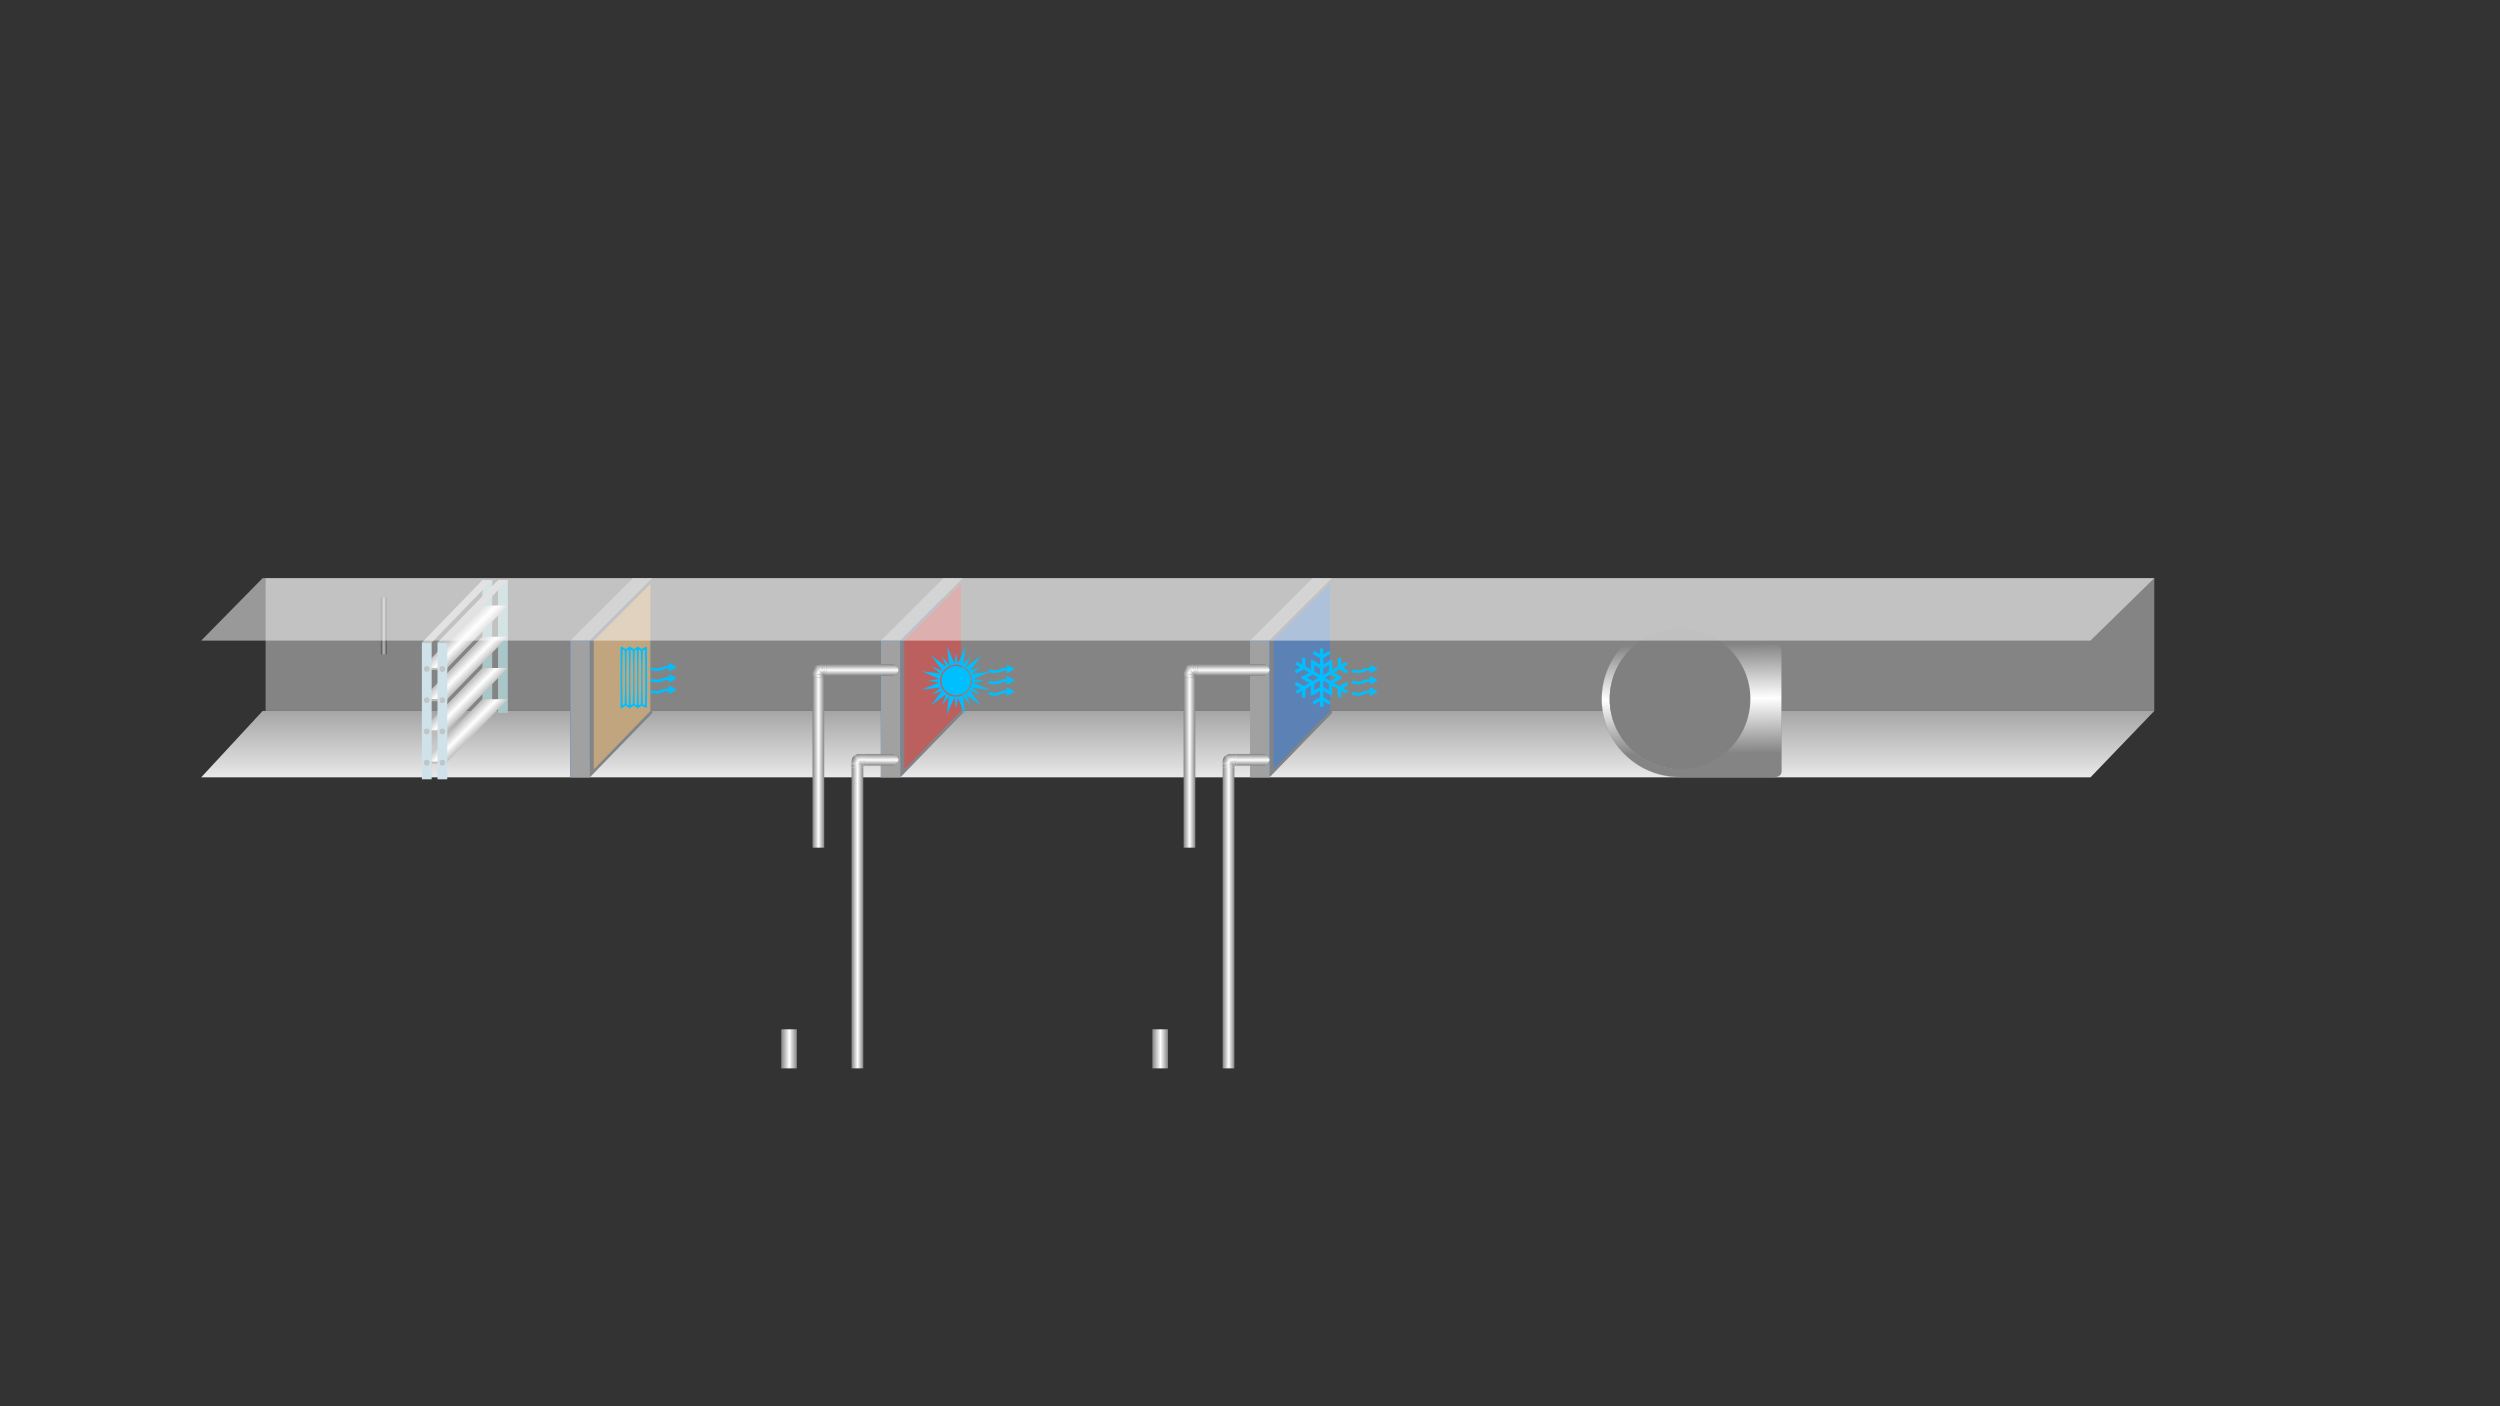 <svg width="1280" height="720" viewBox="0 0 1280 720" fill="none" xmlns="http://www.w3.org/2000/svg">
<rect x="0" y="0" width="1280" height="720" fill="#333333" stroke="none"/>
<path d="M134.477 364H1103L1070.31 398H103L134.477 364Z" fill="url(#paint0_linear)"/>
<rect x="136" y="296" width="967" height="68" fill="#848484"/>
<path d="M640 328.5L672 296V365L640 398V328.5Z" fill="#007AFF"/>
<path d="M672 296H682L650 328H640L672 296Z" fill="#A9A9A9"/>
<path d="M672 365H682L650 397.5H640L672 365Z" fill="#3592F7"/>
<path d="M650 328L682 296V365L650 398V328Z" fill="#848484"/>
<path d="M652 328L681 299V364L652 394V328Z" fill="#5C82B5"/>
<path d="M695.238 356.139C696.432 356.139 697.599 355.889 698.765 355.361C699.627 354.972 700.46 354.778 701.293 354.778C701.515 354.778 701.71 354.805 701.877 354.833C701.765 354.944 701.015 355.694 701.015 355.778C701.015 356.028 701.404 356.083 701.543 356.083C702.238 356.083 704.515 354.639 705.099 354.333C705.293 354.222 705.293 353.944 705.099 353.833C704.488 353.5 702.127 352.111 701.543 352.111C701.404 352.111 701.015 352.166 701.015 352.389C701.015 352.5 701.904 353.389 701.988 353.444C701.738 353.444 701.488 353.444 701.293 353.444C700.099 353.444 698.932 353.694 697.765 354.222C696.904 354.583 696.071 354.778 695.238 354.778C693.182 354.778 693.154 353.722 692.21 354.778C691.21 355.916 694.043 356.139 695.238 356.139ZM695.238 344.583C696.432 344.583 697.599 344.333 698.765 343.805C699.627 343.416 700.46 343.222 701.293 343.222C701.515 343.222 701.71 343.25 701.877 343.278C701.765 343.389 701.015 344.139 701.015 344.25C701.015 344.472 701.404 344.528 701.543 344.528C702.238 344.528 704.515 343.083 705.099 342.778C705.293 342.666 705.293 342.389 705.099 342.278C704.488 341.972 702.127 340.555 701.543 340.555C701.404 340.555 701.015 340.611 701.015 340.833C701.015 340.944 701.904 341.833 701.988 341.889C701.738 341.889 701.488 341.889 701.293 341.889C700.099 341.889 698.932 342.139 697.765 342.666C696.904 343.055 696.071 343.222 695.238 343.222C693.182 343.222 693.154 342.194 692.21 343.25C691.21 344.361 694.043 344.583 695.238 344.583ZM695.238 350.389C696.432 350.389 697.599 350.111 698.765 349.611C699.627 349.222 700.46 349.028 701.293 349.028C701.515 349.028 701.71 349.028 701.877 349.055C701.765 349.194 701.015 349.916 701.015 350.028C701.015 350.25 701.404 350.305 701.543 350.305C702.238 350.305 704.515 348.889 705.099 348.583C705.293 348.472 705.293 348.166 705.099 348.055C704.488 347.75 702.127 346.333 701.543 346.333C701.404 346.333 701.015 346.416 701.015 346.639C701.015 346.75 701.904 347.611 701.988 347.694C701.738 347.666 701.488 347.666 701.293 347.666C700.099 347.666 698.932 347.944 697.765 348.444C696.904 348.833 696.071 349.028 695.238 349.028C693.182 349.028 693.154 347.972 692.21 349.028C691.21 350.166 694.043 350.389 695.238 350.389Z" fill="#00BFFF"/>
<path d="M685.788 351.278C686.995 350.62 688.202 349.934 689.353 349.276C689.518 349.194 689.71 349.249 689.819 349.413L690.286 350.263C690.395 350.4 690.34 350.62 690.176 350.702L687.489 352.265L689.819 353.609C689.984 353.691 690.039 353.91 689.929 354.075L689.436 354.952C689.353 355.09 689.134 355.144 688.969 355.062L686.638 353.718V356.872C686.638 357.064 686.474 357.201 686.309 357.201H685.322C685.13 357.201 684.993 357.064 684.993 356.872C684.993 355.528 684.966 354.13 684.966 352.731L682.059 351.086C682.059 357.53 683.101 356.927 677.534 353.718V357.064C678.713 357.75 679.893 358.49 681.017 359.148C681.181 359.23 681.236 359.422 681.154 359.587L680.66 360.437C680.578 360.601 680.359 360.656 680.194 360.574L677.534 359.011V361.671C677.534 361.863 677.37 362 677.205 362H676.191C675.999 362 675.861 361.863 675.861 361.671V358.984L673.092 360.574C672.927 360.656 672.735 360.601 672.626 360.464L672.159 359.614C672.05 359.45 672.105 359.23 672.269 359.148C673.421 358.49 674.655 357.722 675.861 357.037V353.691C670.212 356.954 671.227 357.612 671.227 351.113L668.348 352.786C668.348 354.13 668.32 355.528 668.32 356.845C668.32 357.037 668.183 357.201 667.991 357.201H667.032C666.84 357.201 666.675 357.037 666.675 356.845C666.675 355.83 666.675 354.788 666.675 353.746L664.399 355.062C664.234 355.144 664.042 355.09 663.933 354.952L663.439 354.075C663.357 353.91 663.412 353.691 663.549 353.609L665.852 352.293L663.11 350.702C662.946 350.62 662.891 350.4 663 350.236L663.494 349.413C663.576 349.249 663.768 349.194 663.933 349.276C665.112 349.962 666.346 350.62 667.553 351.305L670.432 349.633C664.81 346.397 664.81 347.603 670.432 344.367L667.525 342.667C666.319 343.353 665.139 344.038 663.96 344.724C663.796 344.806 663.604 344.751 663.494 344.587L663.028 343.737C662.918 343.6 662.973 343.38 663.138 343.298C664.042 342.777 664.947 342.229 665.852 341.707L663.549 340.391C663.412 340.309 663.357 340.09 663.439 339.925L663.933 339.048C664.042 338.91 664.234 338.856 664.399 338.938L666.675 340.254V337.128C666.675 336.936 666.84 336.799 667.004 336.799H667.991C668.183 336.799 668.32 336.936 668.32 337.128C668.32 338.472 668.348 339.843 668.348 341.214L671.255 342.887C671.255 336.415 670.212 337.046 675.861 340.282V336.936C674.655 336.25 673.476 335.537 672.297 334.852C672.132 334.77 672.077 334.578 672.159 334.413L672.653 333.563C672.735 333.399 672.955 333.344 673.119 333.426C673.997 333.947 674.929 334.468 675.861 335.016V332.329C675.861 332.137 675.999 332 676.191 332H677.205C677.37 332 677.534 332.137 677.534 332.329V334.962C678.439 334.441 679.317 333.947 680.222 333.426C680.386 333.344 680.578 333.399 680.688 333.536L681.154 334.386C681.264 334.55 681.209 334.77 681.044 334.852C679.893 335.51 678.713 336.223 677.534 336.909V340.227C683.156 336.991 682.086 336.415 682.086 342.914L684.938 341.269C684.938 339.87 684.993 338.472 684.993 337.155C684.993 336.963 685.13 336.799 685.322 336.799H686.282C686.474 336.799 686.638 336.963 686.638 337.155C686.638 338.197 686.638 339.239 686.638 340.282L688.969 338.938C689.134 338.856 689.353 338.91 689.436 339.048L689.929 339.925C690.039 340.09 689.984 340.309 689.819 340.391L687.489 341.735C688.393 342.256 689.298 342.777 690.203 343.298C690.368 343.38 690.423 343.6 690.313 343.764L689.819 344.587C689.737 344.751 689.545 344.806 689.381 344.724C688.202 344.038 687.022 343.38 685.816 342.695L682.936 344.367C688.503 347.576 688.503 346.369 682.882 349.605L685.788 351.278ZM672.105 348.673L675.011 347L672.105 345.327L669.198 347L672.105 348.673ZM677.534 345.547L680.414 343.874V340.501L677.534 342.174V345.547ZM681.264 345.327L678.357 347L681.209 348.645L684.116 346.973L681.264 345.327ZM675.861 348.453L672.9 350.154V353.472L675.861 351.771V348.453ZM672.927 343.846L675.861 345.547V342.229L672.927 340.528V343.846ZM680.386 350.099L677.534 348.453V351.771L680.386 353.444V350.099Z" fill="#00BFFF"/>
<rect x="640" y="328" width="10" height="70" fill="#A1A1A1"/>
<path d="M451 328.5L483 296V365L451 398V328.5Z" fill="#007AFF"/>
<path d="M483 296H493L461 328H451L483 296Z" fill="#A9A9A9"/>
<path d="M483 365H493L461 397.5H451L483 365Z" fill="#3592F7"/>
<path d="M461 328L493 296V365L461 398V328Z" fill="#848484"/>
<path d="M463 328L492 299V364L463 394V328Z" fill="#BB5F5F"/>
<rect x="451" y="328" width="10" height="70" fill="#A1A1A1"/>
<path d="M509.238 356.139C510.432 356.139 511.599 355.889 512.765 355.361C513.627 354.972 514.46 354.778 515.293 354.778C515.515 354.778 515.71 354.805 515.877 354.833C515.765 354.944 515.015 355.694 515.015 355.778C515.015 356.028 515.404 356.083 515.543 356.083C516.238 356.083 518.515 354.639 519.099 354.333C519.293 354.222 519.293 353.944 519.099 353.833C518.488 353.5 516.127 352.111 515.543 352.111C515.404 352.111 515.015 352.166 515.015 352.389C515.015 352.5 515.904 353.389 515.988 353.444C515.738 353.444 515.488 353.444 515.293 353.444C514.099 353.444 512.932 353.694 511.765 354.222C510.904 354.583 510.071 354.778 509.238 354.778C507.182 354.778 507.154 353.722 506.21 354.778C505.21 355.916 508.043 356.139 509.238 356.139ZM509.238 344.583C510.432 344.583 511.599 344.333 512.765 343.805C513.627 343.416 514.46 343.222 515.293 343.222C515.515 343.222 515.71 343.25 515.877 343.278C515.765 343.389 515.015 344.139 515.015 344.25C515.015 344.472 515.404 344.528 515.543 344.528C516.238 344.528 518.515 343.083 519.099 342.778C519.293 342.666 519.293 342.389 519.099 342.278C518.488 341.972 516.127 340.555 515.543 340.555C515.404 340.555 515.015 340.611 515.015 340.833C515.015 340.944 515.904 341.833 515.988 341.889C515.738 341.889 515.488 341.889 515.293 341.889C514.099 341.889 512.932 342.139 511.765 342.666C510.904 343.055 510.071 343.222 509.238 343.222C507.182 343.222 507.154 342.194 506.21 343.25C505.21 344.361 508.043 344.583 509.238 344.583ZM509.238 350.389C510.432 350.389 511.599 350.111 512.765 349.611C513.627 349.222 514.46 349.028 515.293 349.028C515.515 349.028 515.71 349.028 515.877 349.055C515.765 349.194 515.015 349.916 515.015 350.028C515.015 350.25 515.404 350.305 515.543 350.305C516.238 350.305 518.515 348.889 519.099 348.583C519.293 348.472 519.293 348.166 519.099 348.055C518.488 347.75 516.127 346.333 515.543 346.333C515.404 346.333 515.015 346.416 515.015 346.639C515.015 346.75 515.904 347.611 515.988 347.694C515.738 347.666 515.488 347.666 515.293 347.666C514.099 347.666 512.932 347.944 511.765 348.444C510.904 348.833 510.071 349.028 509.238 349.028C507.182 349.028 507.154 347.972 506.21 349.028C505.21 350.166 508.043 350.389 509.238 350.389Z" fill="#00BFFF"/>
<path d="M498.082 349.402L503.992 348.518L498.259 347.668L507.035 343.952L497.339 345.014L502.045 341.298L496.666 343.422L502.399 335.813L494.543 341.581L496.772 335.99L493.163 340.52L494.331 331.071L490.402 339.989L489.518 334.079L488.668 339.812L484.952 331L486.014 340.697L482.298 335.99L484.422 341.369L476.813 335.636L482.581 343.492L476.99 341.263L481.52 344.873L472.071 343.705L480.989 347.633L475.079 348.518L480.812 349.367L472 353.083L481.697 352.021L476.99 355.737L482.369 353.614L476.636 361.222L484.492 355.454L482.263 361.045L485.873 356.516L484.74 365.965L488.668 357.047L489.553 362.957L490.402 357.223L494.118 366L493.057 356.303L496.772 361.01L494.649 355.631L502.258 361.364L496.489 353.508L502.081 355.737L497.551 352.127L507 353.295L498.082 349.402ZM489.518 356.728C484.988 356.728 481.307 353.048 481.307 348.518C481.307 343.988 484.988 340.307 489.518 340.307C494.047 340.307 497.728 343.988 497.728 348.518C497.728 353.048 494.047 356.728 489.518 356.728Z" fill="#00BFFF"/>
<path d="M497 348.5C497 352.642 493.642 356 489.5 356C485.358 356 482 352.642 482 348.5C482 344.358 485.358 341 489.5 341C493.642 341 497 344.358 497 348.5Z" fill="#00BFFF"/>
<path d="M416 347.116V434H422V347.116C420 346.961 418.5 346.961 416 347.116Z" fill="url(#paint1_linear)"/>
<path d="M457.579 340H423V346H457.579C460.598 343.967 461.009 342.463 457.579 340Z" fill="url(#paint2_linear)"/>
<path d="M422.224 340.037L422.001 346L420.668 340.037H422.224Z" fill="url(#paint3_linear)"/>
<path d="M420.668 340.037L422 346L417.558 340.811C418.671 340.073 419.305 339.916 420.668 340.037Z" fill="url(#paint4_linear)"/>
<path d="M416 347V346H422V347H416Z" fill="url(#paint5_linear)"/>
<path d="M423 346H422V340H423V346Z" fill="url(#paint6_linear)"/>
<path d="M416.003 346.227L422.001 346L416.003 344.679V346.227Z" fill="url(#paint7_linear)"/>
<path d="M416.002 344.679L422 346L417.557 340.811C416.231 341.727 415.976 342.645 416.002 344.679Z" fill="url(#paint8_linear)"/>
<path d="M457.661 386H443V392H457.661C460.12 389.852 461.376 388.974 457.661 386Z" fill="url(#paint9_linear)"/>
<path d="M442.223 386.037L442 392L440.667 386.037H442.223Z" fill="url(#paint10_linear)"/>
<path d="M440.667 386.037L441.999 392L437.557 386.811C438.67 386.073 439.304 385.916 440.667 386.037Z" fill="url(#paint11_linear)"/>
<path d="M436 393V392H442V393H436Z" fill="url(#paint12_linear)"/>
<path d="M443 392H442V386H443V392Z" fill="url(#paint13_linear)"/>
<path d="M436.002 392.227L442 392L436.002 390.679V392.227Z" fill="url(#paint14_linear)"/>
<path d="M436.002 390.679L442 392L437.557 386.811C436.231 387.727 435.976 388.645 436.002 390.679Z" fill="url(#paint15_linear)"/>
<path d="M400 527V547H408V527H400Z" fill="url(#paint16_linear)"/>
<path d="M436 393V547H442V393H436Z" fill="url(#paint17_linear)"/>
<path d="M606 347.116V434H612V347.116C610 346.961 608.5 346.961 606 347.116Z" fill="url(#paint18_linear)"/>
<path d="M647.579 340H613V346H647.579C650.598 343.967 651.009 342.463 647.579 340Z" fill="url(#paint19_linear)"/>
<path d="M612.224 340.037L612.001 346L610.668 340.037H612.224Z" fill="url(#paint20_linear)"/>
<path d="M610.668 340.037L612 346L607.558 340.811C608.671 340.073 609.305 339.916 610.668 340.037Z" fill="url(#paint21_linear)"/>
<path d="M606 347V346H612V347H606Z" fill="url(#paint22_linear)"/>
<path d="M613 346H612V340H613V346Z" fill="url(#paint23_linear)"/>
<path d="M606.003 346.227L612.001 346L606.003 344.679V346.227Z" fill="url(#paint24_linear)"/>
<path d="M606.002 344.679L612 346L607.557 340.811C606.231 341.727 605.976 342.645 606.002 344.679Z" fill="url(#paint25_linear)"/>
<path d="M647.661 386H633V392H647.661C650.12 389.852 651.376 388.974 647.661 386Z" fill="url(#paint26_linear)"/>
<path d="M632.223 386.037L632 392L630.667 386.037H632.223Z" fill="url(#paint27_linear)"/>
<path d="M630.667 386.037L631.999 392L627.557 386.811C628.67 386.073 629.304 385.916 630.667 386.037Z" fill="url(#paint28_linear)"/>
<path d="M626 393V392H632V393H626Z" fill="url(#paint29_linear)"/>
<path d="M633 392H632V386H633V392Z" fill="url(#paint30_linear)"/>
<path d="M626.002 392.227L632 392L626.002 390.679V392.227Z" fill="url(#paint31_linear)"/>
<path d="M626.002 390.679L632 392L627.557 386.811C626.231 387.727 625.976 388.645 626.002 390.679Z" fill="url(#paint32_linear)"/>
<path d="M590 527V547H598V527H590Z" fill="url(#paint33_linear)"/>
<path d="M626 393V547H632V393H626Z" fill="url(#paint34_linear)"/>
<path d="M195 306V335H198V306H195Z" fill="url(#paint35_linear)"/>
<path d="M888.183 329.83L888.198 329.845H888.218H908.645C910.546 329.845 912.141 331.366 912.141 333.264V394.859C912.141 395.847 911.755 396.582 911.133 397.072C910.51 397.562 909.647 397.809 908.691 397.809H897.191H886.191C880.977 397.81 876.688 397.809 871.86 397.809C868.355 397.809 864.565 397.809 859.929 397.809C848.92 397.809 838.989 393.344 831.752 386.107C824.515 378.87 820.05 368.939 820.05 357.93C820.05 346.921 824.515 336.913 831.752 329.753L831.752 329.753C838.989 322.516 848.92 318.051 859.929 318.051C870.938 318.051 880.946 322.516 888.106 329.753L888.106 329.753L888.183 329.83ZM885.248 332.612L885.247 332.611C878.763 326.205 869.809 322.191 859.929 322.191C850.049 322.191 841.094 326.205 834.687 332.612C828.204 339.096 824.19 348.05 824.19 357.93C824.19 367.81 828.203 376.765 834.687 383.172C841.094 389.656 850.049 393.67 859.929 393.67C869.809 393.67 878.764 389.656 885.248 383.172C891.654 376.765 895.668 367.811 895.668 357.93C895.668 348.05 891.654 339.096 885.248 332.612Z" fill="url(#paint36_linear)" stroke="#848484" stroke-width="0.1"/>
<circle cx="860.191" cy="357.859" r="36" transform="rotate(-180 860.191 357.859)" fill="#808080"/>
<path d="M292 328.5L324 296V365L292 398V328.5Z" fill="#007AFF"/>
<path d="M324 296H334L302 328H292L324 296Z" fill="#A9A9A9"/>
<path d="M324 365H334L302 397.5H292L324 365Z" fill="#3592F7"/>
<path d="M302 328L334 296V365L302 398V328Z" fill="#848484"/>
<path d="M304 328L333 299V364L304 394V328Z" fill="#C0A57F"/>
<rect x="292" y="328" width="10" height="70" fill="#A1A1A1"/>
<path d="M329.155 333.278C328.849 342.306 328.849 351.361 329.155 360.389C329.155 360.75 330.099 361.278 330.127 360.917C330.433 351.528 330.433 342.139 330.127 332.75C330.099 332.389 329.155 332.917 329.155 333.278ZM317.738 331.833C317.738 330.278 318.877 331.528 320.349 332.333C323.683 330.556 321.155 330.556 324.488 332.333C327.794 330.556 325.294 330.556 328.599 332.333C330.072 331.528 331.211 330.278 331.211 331.833C331.211 341.833 331.488 351.833 331.211 361.833C331.183 363.056 328.988 361.556 328.599 361.333C325.183 363.167 327.905 363.167 324.488 361.333C321.072 363.167 323.766 363.167 320.349 361.333C318.461 362.361 317.738 363.583 317.738 361.833V331.833ZM319.794 333.278C319.794 332.917 318.849 332.389 318.849 332.75C318.516 342.139 318.516 351.528 318.849 360.917C318.849 361.278 319.794 360.75 319.794 360.389C320.127 351.361 320.127 342.306 319.794 333.278ZM321.849 360.917C322.183 351.528 322.183 342.139 321.849 332.75C321.849 332.389 320.905 332.917 320.905 333.278C320.572 342.306 320.599 351.361 320.905 360.389C320.905 360.75 321.849 361.278 321.849 360.917ZM323.933 333.278C323.905 332.917 322.988 332.389 322.961 332.75C322.627 342.139 322.627 351.528 322.961 360.917C322.988 361.278 323.905 360.75 323.933 360.389C324.238 351.361 324.238 342.306 323.933 333.278ZM325.988 360.917C326.322 351.528 326.322 342.139 325.988 332.75C325.988 332.389 325.044 332.917 325.016 333.278C324.711 342.306 324.711 351.361 325.016 360.389C325.044 360.75 325.988 361.278 325.988 360.917ZM328.044 333.278C328.044 332.917 327.099 332.389 327.099 332.75C326.766 342.139 326.766 351.528 327.099 360.917C327.099 361.278 328.044 360.75 328.044 360.389C328.377 351.361 328.377 342.306 328.044 333.278Z" fill="#00BFFF"/>
<path d="M336.238 355.139C337.432 355.139 338.599 354.889 339.765 354.361C340.627 353.972 341.46 353.778 342.293 353.778C342.515 353.778 342.71 353.805 342.877 353.833C342.765 353.944 342.015 354.694 342.015 354.778C342.015 355.028 342.404 355.083 342.543 355.083C343.238 355.083 345.515 353.639 346.099 353.333C346.293 353.222 346.293 352.944 346.099 352.833C345.488 352.5 343.127 351.111 342.543 351.111C342.404 351.111 342.015 351.166 342.015 351.389C342.015 351.5 342.904 352.389 342.988 352.444C342.738 352.444 342.488 352.444 342.293 352.444C341.099 352.444 339.932 352.694 338.765 353.222C337.904 353.583 337.071 353.778 336.238 353.778C334.182 353.778 334.154 352.722 333.21 353.778C332.21 354.916 335.043 355.139 336.238 355.139ZM336.238 343.583C337.432 343.583 338.599 343.333 339.765 342.805C340.627 342.416 341.46 342.222 342.293 342.222C342.515 342.222 342.71 342.25 342.877 342.278C342.765 342.389 342.015 343.139 342.015 343.25C342.015 343.472 342.404 343.528 342.543 343.528C343.238 343.528 345.515 342.083 346.099 341.778C346.293 341.666 346.293 341.389 346.099 341.278C345.488 340.972 343.127 339.555 342.543 339.555C342.404 339.555 342.015 339.611 342.015 339.833C342.015 339.944 342.904 340.833 342.988 340.889C342.738 340.889 342.488 340.889 342.293 340.889C341.099 340.889 339.932 341.139 338.765 341.666C337.904 342.055 337.071 342.222 336.238 342.222C334.182 342.222 334.154 341.194 333.21 342.25C332.21 343.361 335.043 343.583 336.238 343.583ZM336.238 349.389C337.432 349.389 338.599 349.111 339.765 348.611C340.627 348.222 341.46 348.028 342.293 348.028C342.515 348.028 342.71 348.028 342.877 348.055C342.765 348.194 342.015 348.916 342.015 349.028C342.015 349.25 342.404 349.305 342.543 349.305C343.238 349.305 345.515 347.889 346.099 347.583C346.293 347.472 346.293 347.166 346.099 347.055C345.488 346.75 343.127 345.333 342.543 345.333C342.404 345.333 342.015 345.416 342.015 345.639C342.015 345.75 342.904 346.611 342.988 346.694C342.738 346.666 342.488 346.666 342.293 346.666C341.099 346.666 339.932 346.944 338.765 347.444C337.904 347.833 337.071 348.028 336.238 348.028C334.182 348.028 334.154 346.972 333.21 348.028C332.21 349.166 335.043 349.389 336.238 349.389Z" fill="#00BFFF"/>
<rect x="255" y="297" width="5" height="68" fill="#A9C7C9"/>
<rect x="247" y="297" width="5" height="68" fill="#A9C7C9"/>
<path d="M247 297H252L221 329H216L247 297Z" fill="#C4C4C4"/>
<path d="M255 297H260L229 329H224L255 297Z" fill="#C4C4C4"/>
<path d="M247 358H260L229 390H216L247 358Z" fill="url(#paint37_linear)"/>
<path d="M247 326H260L229 358H216L247 326Z" fill="url(#paint38_linear)"/>
<path d="M247 342H260L229 374H216L247 342Z" fill="url(#paint39_linear)"/>
<path d="M247 310H260L229 342H216L247 310Z" fill="url(#paint40_linear)"/>
<rect x="216" y="358" width="13" height="1" fill="#BEBEBE"/>
<rect x="216" y="342" width="13" height="1" fill="#BEBEBE"/>
<rect x="216" y="390" width="13" height="1" fill="#BEBEBE"/>
<rect x="216" y="374" width="13" height="1" fill="#BEBEBE"/>
<rect x="224" y="329" width="5" height="70" fill="#CFE2E9"/>
<rect x="216" y="329" width="5" height="70" fill="#CFE2E9"/>
<circle cx="218.5" cy="342.5" r="1.5" fill="#C4C4C4"/>
<circle cx="226.5" cy="342.5" r="1.5" fill="#C4C4C4"/>
<circle cx="218.5" cy="358.5" r="1.5" fill="#C4C4C4"/>
<circle cx="226.5" cy="358.5" r="1.5" fill="#C4C4C4"/>
<circle cx="218.5" cy="390.5" r="1.5" fill="#C4C4C4"/>
<circle cx="226.5" cy="390.5" r="1.5" fill="#C4C4C4"/>
<circle cx="218.5" cy="374.5" r="1.5" fill="#C4C4C4"/>
<circle cx="226.5" cy="374.5" r="1.5" fill="#C4C4C4"/>
<path d="M134.477 296H1103L1070.31 328H103L134.477 296Z" fill="white" fill-opacity="0.5"/>
<defs>
<linearGradient id="paint0_linear" x1="603" y1="364" x2="603" y2="409.333" gradientUnits="userSpaceOnUse">
<stop stop-color="#A6A5A5"/>
<stop offset="1" stop-color="white"/>
</linearGradient>
<linearGradient id="paint1_linear" x1="416" y1="390.558" x2="422" y2="390.558" gradientUnits="userSpaceOnUse">
<stop stop-color="#848484"/>
<stop offset="0.519" stop-color="white"/>
<stop offset="1" stop-color="#848484"/>
</linearGradient>
<linearGradient id="paint2_linear" x1="440.29" y1="340" x2="440.29" y2="346" gradientUnits="userSpaceOnUse">
<stop stop-color="#848484"/>
<stop offset="0.519" stop-color="white"/>
<stop offset="1" stop-color="#848484"/>
</linearGradient>
<linearGradient id="paint3_linear" x1="422.224" y1="340.037" x2="422.224" y2="346.226" gradientUnits="userSpaceOnUse">
<stop stop-color="#848484"/>
<stop offset="0.479" stop-color="white"/>
<stop offset="1" stop-color="#848484"/>
</linearGradient>
<linearGradient id="paint4_linear" x1="419.89" y1="340.037" x2="420.66" y2="346.227" gradientUnits="userSpaceOnUse">
<stop stop-color="#848484"/>
<stop offset="0.492" stop-color="white"/>
<stop offset="1" stop-color="#848484"/>
</linearGradient>
<linearGradient id="paint5_linear" x1="416" y1="346.5" x2="422" y2="346.5" gradientUnits="userSpaceOnUse">
<stop stop-color="#848484"/>
<stop offset="0.477" stop-color="white"/>
<stop offset="1" stop-color="#848484"/>
</linearGradient>
<linearGradient id="paint6_linear" x1="422.5" y1="346" x2="422.5" y2="340" gradientUnits="userSpaceOnUse">
<stop stop-color="#848484"/>
<stop offset="0.508" stop-color="white"/>
<stop offset="1" stop-color="#848484"/>
</linearGradient>
<linearGradient id="paint7_linear" x1="416.003" y1="346.227" x2="421.44" y2="344.275" gradientUnits="userSpaceOnUse">
<stop stop-color="#848484"/>
<stop offset="0.526" stop-color="white"/>
<stop offset="1" stop-color="#848484"/>
</linearGradient>
<linearGradient id="paint8_linear" x1="416.002" y1="343.906" x2="421.521" y2="346.297" gradientUnits="userSpaceOnUse">
<stop stop-color="#848484"/>
<stop offset="0.492" stop-color="white"/>
<stop offset="1" stop-color="#848484"/>
</linearGradient>
<linearGradient id="paint9_linear" x1="450.331" y1="386" x2="450.331" y2="392" gradientUnits="userSpaceOnUse">
<stop stop-color="#848484"/>
<stop offset="0.519" stop-color="white"/>
<stop offset="1" stop-color="#848484"/>
</linearGradient>
<linearGradient id="paint10_linear" x1="442.223" y1="386.037" x2="442.223" y2="392.226" gradientUnits="userSpaceOnUse">
<stop stop-color="#848484"/>
<stop offset="0.479" stop-color="white"/>
<stop offset="1" stop-color="#848484"/>
</linearGradient>
<linearGradient id="paint11_linear" x1="439.889" y1="386.037" x2="440.659" y2="392.227" gradientUnits="userSpaceOnUse">
<stop stop-color="#848484"/>
<stop offset="0.492" stop-color="white"/>
<stop offset="1" stop-color="#848484"/>
</linearGradient>
<linearGradient id="paint12_linear" x1="436" y1="392.5" x2="442" y2="392.5" gradientUnits="userSpaceOnUse">
<stop stop-color="#848484"/>
<stop offset="0.477" stop-color="white"/>
<stop offset="1" stop-color="#848484"/>
</linearGradient>
<linearGradient id="paint13_linear" x1="442.5" y1="392" x2="442.5" y2="386" gradientUnits="userSpaceOnUse">
<stop stop-color="#848484"/>
<stop offset="0.508" stop-color="white"/>
<stop offset="1" stop-color="#848484"/>
</linearGradient>
<linearGradient id="paint14_linear" x1="436.002" y1="392.227" x2="441.439" y2="390.275" gradientUnits="userSpaceOnUse">
<stop stop-color="#848484"/>
<stop offset="0.526" stop-color="white"/>
<stop offset="1" stop-color="#848484"/>
</linearGradient>
<linearGradient id="paint15_linear" x1="436.002" y1="389.906" x2="441.521" y2="392.297" gradientUnits="userSpaceOnUse">
<stop stop-color="#848484"/>
<stop offset="0.492" stop-color="white"/>
<stop offset="1" stop-color="#848484"/>
</linearGradient>
<linearGradient id="paint16_linear" x1="400" y1="537.013" x2="408" y2="537.013" gradientUnits="userSpaceOnUse">
<stop stop-color="#848484"/>
<stop offset="0.519" stop-color="white"/>
<stop offset="1" stop-color="#848484"/>
</linearGradient>
<linearGradient id="paint17_linear" x1="436" y1="470.103" x2="442" y2="470.103" gradientUnits="userSpaceOnUse">
<stop stop-color="#848484"/>
<stop offset="0.519" stop-color="white"/>
<stop offset="1" stop-color="#848484"/>
</linearGradient>
<linearGradient id="paint18_linear" x1="606" y1="390.558" x2="612" y2="390.558" gradientUnits="userSpaceOnUse">
<stop stop-color="#848484"/>
<stop offset="0.519" stop-color="white"/>
<stop offset="1" stop-color="#848484"/>
</linearGradient>
<linearGradient id="paint19_linear" x1="630.29" y1="340" x2="630.29" y2="346" gradientUnits="userSpaceOnUse">
<stop stop-color="#848484"/>
<stop offset="0.519" stop-color="white"/>
<stop offset="1" stop-color="#848484"/>
</linearGradient>
<linearGradient id="paint20_linear" x1="612.224" y1="340.037" x2="612.224" y2="346.226" gradientUnits="userSpaceOnUse">
<stop stop-color="#848484"/>
<stop offset="0.479" stop-color="white"/>
<stop offset="1" stop-color="#848484"/>
</linearGradient>
<linearGradient id="paint21_linear" x1="609.89" y1="340.037" x2="610.66" y2="346.227" gradientUnits="userSpaceOnUse">
<stop stop-color="#848484"/>
<stop offset="0.492" stop-color="white"/>
<stop offset="1" stop-color="#848484"/>
</linearGradient>
<linearGradient id="paint22_linear" x1="606" y1="346.5" x2="612" y2="346.5" gradientUnits="userSpaceOnUse">
<stop stop-color="#848484"/>
<stop offset="0.477" stop-color="white"/>
<stop offset="1" stop-color="#848484"/>
</linearGradient>
<linearGradient id="paint23_linear" x1="612.5" y1="346" x2="612.5" y2="340" gradientUnits="userSpaceOnUse">
<stop stop-color="#848484"/>
<stop offset="0.508" stop-color="white"/>
<stop offset="1" stop-color="#848484"/>
</linearGradient>
<linearGradient id="paint24_linear" x1="606.003" y1="346.227" x2="611.44" y2="344.275" gradientUnits="userSpaceOnUse">
<stop stop-color="#848484"/>
<stop offset="0.526" stop-color="white"/>
<stop offset="1" stop-color="#848484"/>
</linearGradient>
<linearGradient id="paint25_linear" x1="606.002" y1="343.906" x2="611.521" y2="346.297" gradientUnits="userSpaceOnUse">
<stop stop-color="#848484"/>
<stop offset="0.492" stop-color="white"/>
<stop offset="1" stop-color="#848484"/>
</linearGradient>
<linearGradient id="paint26_linear" x1="640.331" y1="386" x2="640.331" y2="392" gradientUnits="userSpaceOnUse">
<stop stop-color="#848484"/>
<stop offset="0.519" stop-color="white"/>
<stop offset="1" stop-color="#848484"/>
</linearGradient>
<linearGradient id="paint27_linear" x1="632.223" y1="386.037" x2="632.223" y2="392.226" gradientUnits="userSpaceOnUse">
<stop stop-color="#848484"/>
<stop offset="0.479" stop-color="white"/>
<stop offset="1" stop-color="#848484"/>
</linearGradient>
<linearGradient id="paint28_linear" x1="629.889" y1="386.037" x2="630.659" y2="392.227" gradientUnits="userSpaceOnUse">
<stop stop-color="#848484"/>
<stop offset="0.492" stop-color="white"/>
<stop offset="1" stop-color="#848484"/>
</linearGradient>
<linearGradient id="paint29_linear" x1="626" y1="392.5" x2="632" y2="392.5" gradientUnits="userSpaceOnUse">
<stop stop-color="#848484"/>
<stop offset="0.477" stop-color="white"/>
<stop offset="1" stop-color="#848484"/>
</linearGradient>
<linearGradient id="paint30_linear" x1="632.5" y1="392" x2="632.5" y2="386" gradientUnits="userSpaceOnUse">
<stop stop-color="#848484"/>
<stop offset="0.508" stop-color="white"/>
<stop offset="1" stop-color="#848484"/>
</linearGradient>
<linearGradient id="paint31_linear" x1="626.002" y1="392.227" x2="631.439" y2="390.275" gradientUnits="userSpaceOnUse">
<stop stop-color="#848484"/>
<stop offset="0.526" stop-color="white"/>
<stop offset="1" stop-color="#848484"/>
</linearGradient>
<linearGradient id="paint32_linear" x1="626.002" y1="389.906" x2="631.521" y2="392.297" gradientUnits="userSpaceOnUse">
<stop stop-color="#848484"/>
<stop offset="0.492" stop-color="white"/>
<stop offset="1" stop-color="#848484"/>
</linearGradient>
<linearGradient id="paint33_linear" x1="590" y1="537.013" x2="598" y2="537.013" gradientUnits="userSpaceOnUse">
<stop stop-color="#848484"/>
<stop offset="0.519" stop-color="white"/>
<stop offset="1" stop-color="#848484"/>
</linearGradient>
<linearGradient id="paint34_linear" x1="626" y1="470.103" x2="632" y2="470.103" gradientUnits="userSpaceOnUse">
<stop stop-color="#848484"/>
<stop offset="0.519" stop-color="white"/>
<stop offset="1" stop-color="#848484"/>
</linearGradient>
<linearGradient id="paint35_linear" x1="195" y1="320.5" x2="198" y2="320.5" gradientUnits="userSpaceOnUse">
<stop stop-color="#4F4F4F"/>
<stop offset="0.519" stop-color="#BDBDBD"/>
<stop offset="1" stop-color="#4F4F4F"/>
</linearGradient>
<linearGradient id="paint36_linear" x1="897.546" y1="329.642" x2="898.316" y2="385.527" gradientUnits="userSpaceOnUse">
<stop stop-color="#848484"/>
<stop offset="0.499" stop-color="white"/>
<stop offset="1" stop-color="#848484"/>
</linearGradient>
<linearGradient id="paint37_linear" x1="232" y1="374" x2="238.5" y2="380.5" gradientUnits="userSpaceOnUse">
<stop stop-color="#C4C4C4"/>
<stop offset="0.495" stop-color="white"/>
<stop offset="1" stop-color="#BEBEBE"/>
</linearGradient>
<linearGradient id="paint38_linear" x1="232" y1="342" x2="238.5" y2="348.5" gradientUnits="userSpaceOnUse">
<stop stop-color="#C4C4C4"/>
<stop offset="0.495" stop-color="white"/>
<stop offset="1" stop-color="#BEBEBE"/>
</linearGradient>
<linearGradient id="paint39_linear" x1="232" y1="358" x2="238.5" y2="364.5" gradientUnits="userSpaceOnUse">
<stop stop-color="#C4C4C4"/>
<stop offset="0.495" stop-color="white"/>
<stop offset="1" stop-color="#BEBEBE"/>
</linearGradient>
<linearGradient id="paint40_linear" x1="232" y1="326" x2="238.5" y2="332.5" gradientUnits="userSpaceOnUse">
<stop stop-color="#C4C4C4"/>
<stop offset="0.495" stop-color="white"/>
<stop offset="1" stop-color="#BEBEBE"/>
</linearGradient>
</defs>
</svg>
